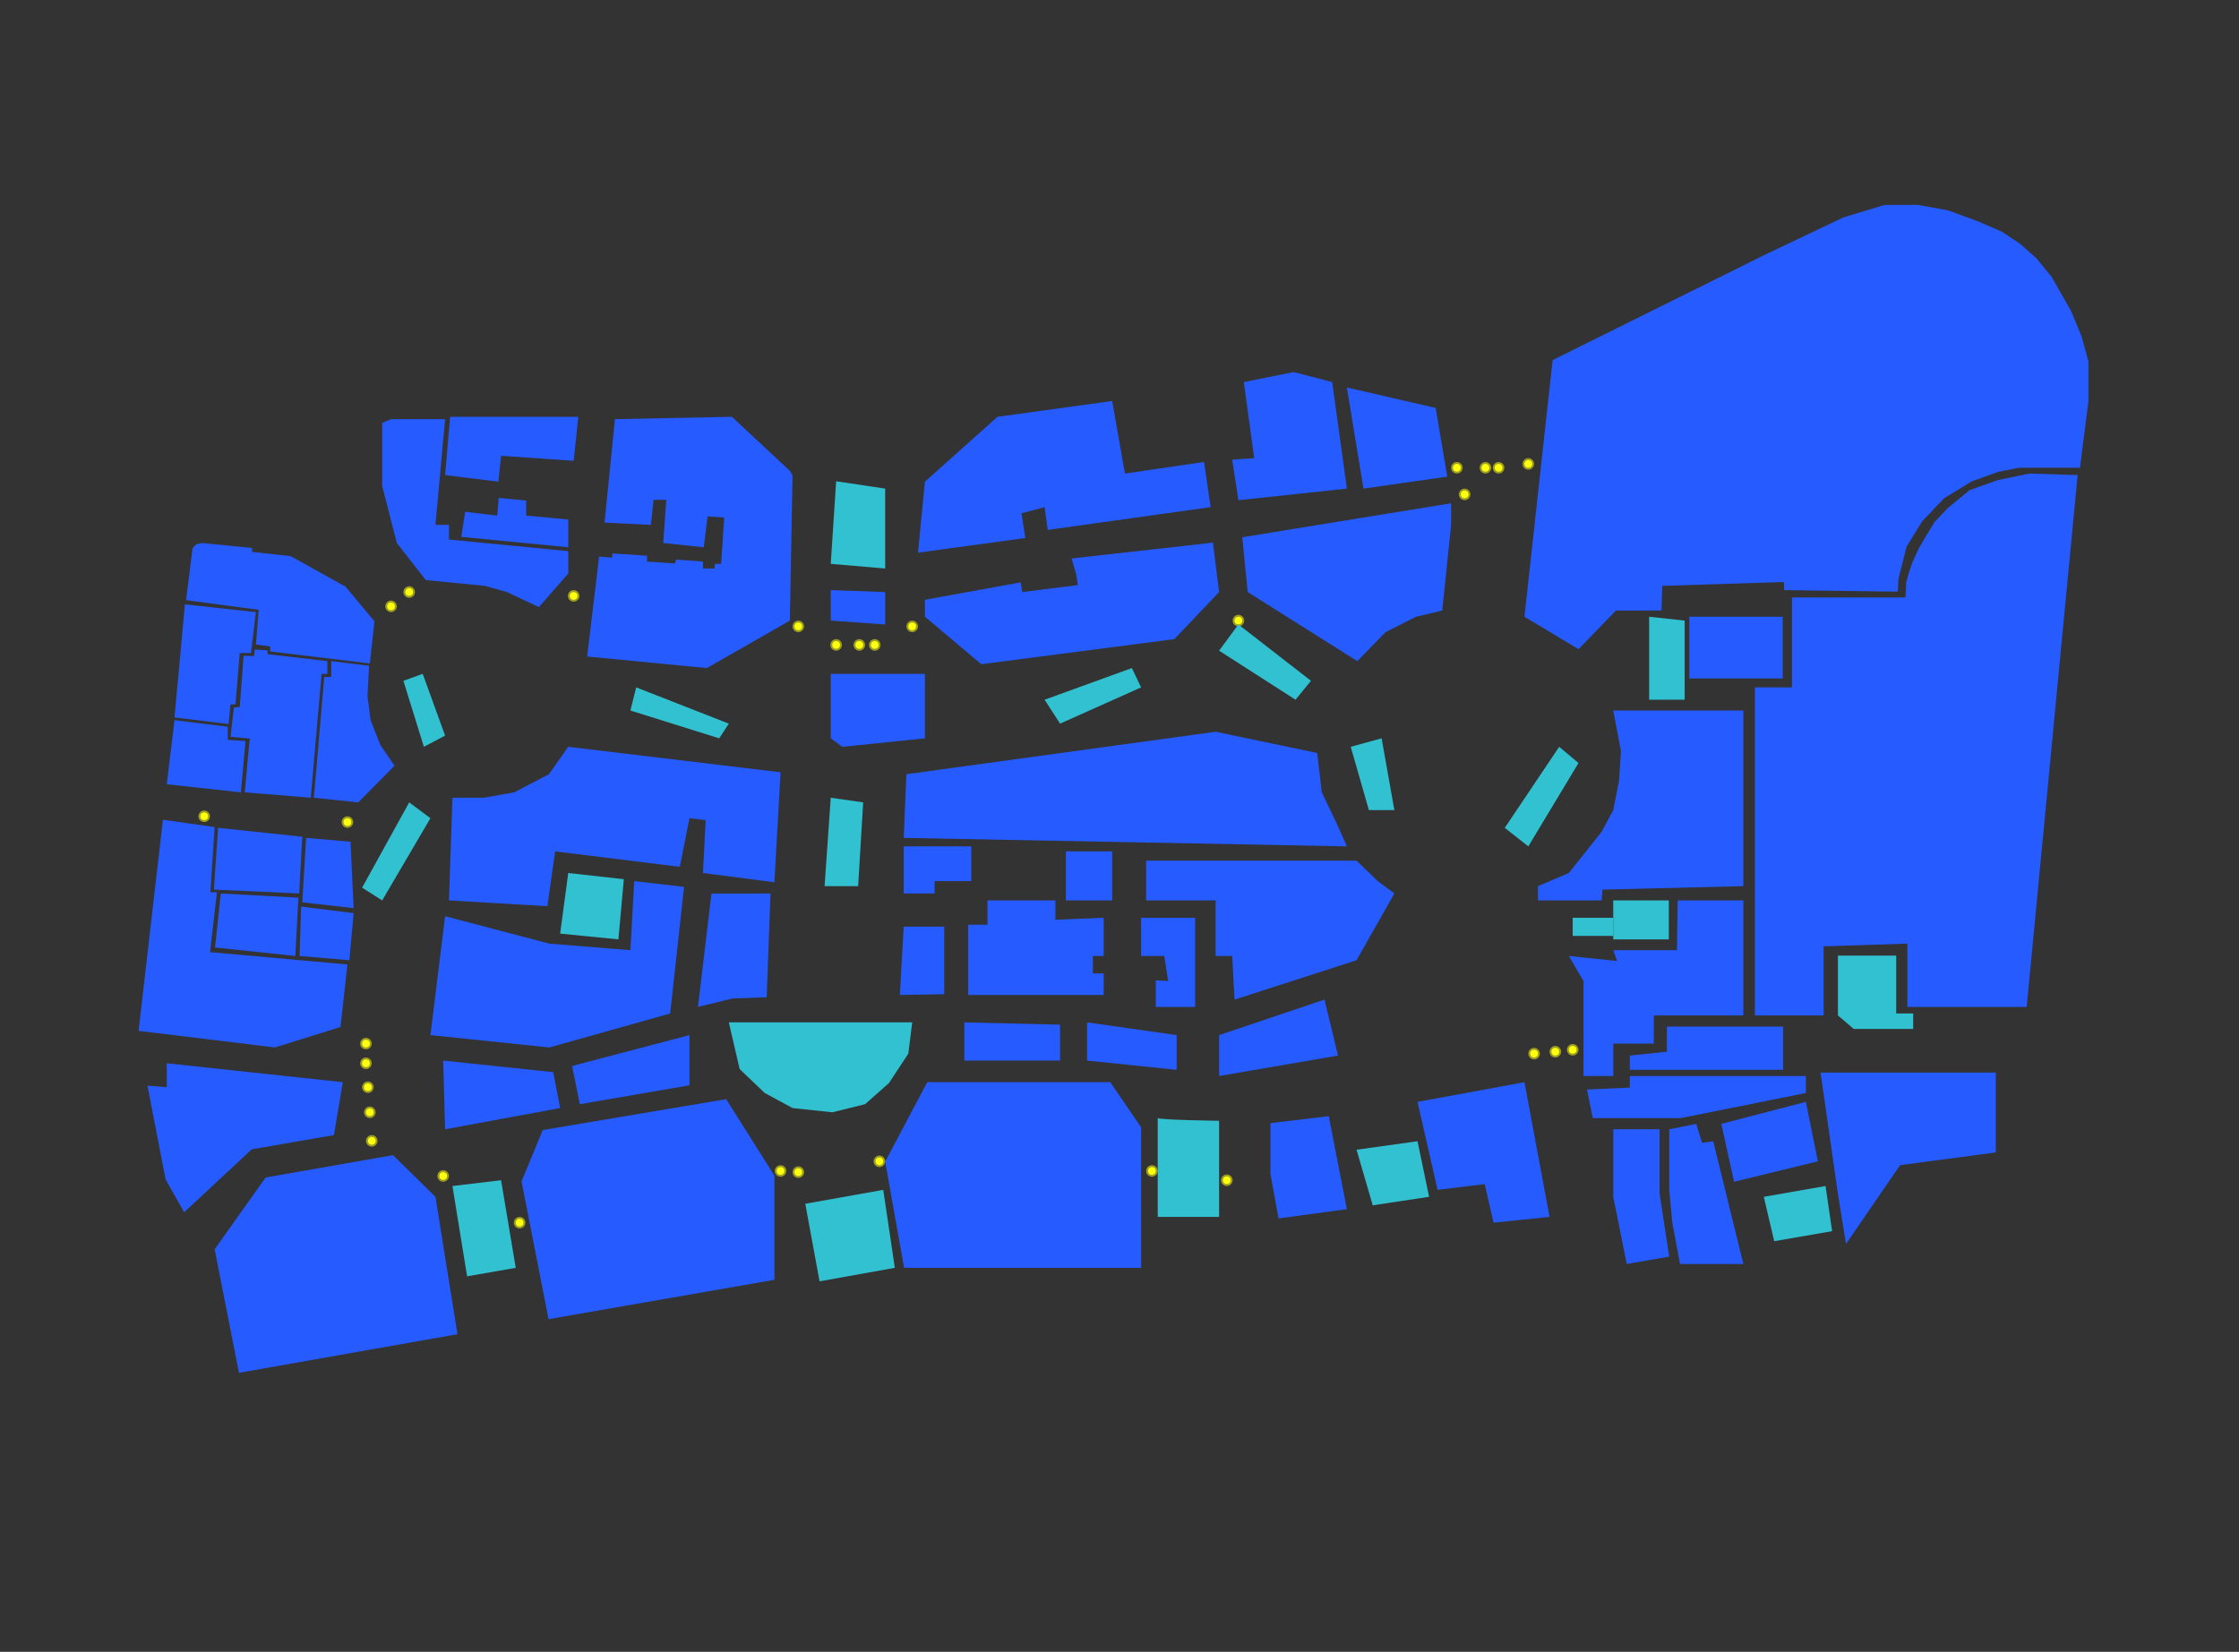 <?xml version="1.0" encoding="utf-8"?>
<!-- Generator: Adobe Illustrator 23.0.1, SVG Export Plug-In . SVG Version: 6.00 Build 0)  -->
<svg version="1.1" id="图层_1" xmlns="http://www.w3.org/2000/svg" xmlns:xlink="http://www.w3.org/1999/xlink" x="0px" y="0px"
	 viewBox="0 0 580 428" style="enable-background:new 0 0 580 428;" xml:space="preserve">
<rect x="0" y="0" width="580" height="428" fill="#333333" stroke="none"/>
<polygon style="fill:#265BFF;" points="68.8,305.1 101.8,299.3 112.8,310.1 118.5,345.7 61.9,355.7 55.6,323.7 "/>
<polygon style="fill:#265BFF;" points="140.6,292.8 135.1,306.1 142.1,341.8 200.6,331.6 200.6,304.6 188.1,284.8 "/>
<polygon style="fill:#265BFF;" points="229.3,301 240.2,280.4 287.6,280.4 295.6,292.1 295.6,328.5 234.2,328.5 "/>
<polygon style="fill:#265BFF;" points="47.7,314.1 65.2,297.8 86.5,294.1 88.8,280.4 43.2,275.5 43.2,281.7 38.2,281.3 42.9,305.6 
	"/>
<polygon style="fill:#265BFF;" points="114.8,274.8 115.3,292.6 145.1,287.1 143.3,277.8 "/>
<polygon style="fill:#265BFF;" points="148.2,276.2 150.2,286.1 178.6,281.2 178.6,268.2 "/>
<polygon style="fill:#265BFF;" points="249.8,264.9 249.8,274.8 274.6,274.8 274.6,265.5 "/>
<polygon style="fill:#265BFF;" points="281.6,264.9 281.6,274.8 304.8,277.2 304.8,268.2 "/>
<polygon style="fill:#265BFF;" points="315.8,268.2 315.8,278.8 346.6,273.5 343.1,259 "/>
<polygon style="fill:#265BFF;" points="42.2,212.4 55.6,214.3 54.5,231.2 56.2,231.2 54.4,246.7 90,249.9 88.2,266.1 71.2,271.4 
	35.9,267.1 "/>
<polygon style="fill:#265BFF;" points="56.5,214.5 55.4,230.5 77.5,231.5 78.3,216.8 "/>
<polygon style="fill:#265BFF;" points="57.2,231.5 77.3,232.6 76.5,247.7 55.7,245.5 "/>
<polygon style="fill:#265BFF;" points="79.3,217.1 90.8,218.1 91.6,235.3 78.3,233.8 "/>
<polygon style="fill:#265BFF;" points="78,234.9 91.6,236.6 90.5,248.8 77.6,247.7 "/>
<polygon style="fill:#265BFF;" points="47.9,156.6 66.3,158.6 65,169.2 62.1,169.2 61,182.5 59.7,182.5 59.2,187.6 45.2,185.9 "/>
<polygon style="fill:#265BFF;" points="45.2,186.6 59,188.3 59,191.7 63.6,192 62.4,205.3 43.2,203.2 "/>
<polygon style="fill:#265BFF;" points="66,168.3 69.3,168.5 69.3,169.5 84.8,171.3 84.8,174.6 83.3,174.6 80.5,206.7 63.4,205.3 
	64.6,192.2 64.8,191.4 59.7,190.9 60.6,183.3 62.1,183.2 63.1,169.9 65.8,170 "/>
<polygon style="fill:#265BFF;" points="85.8,171.3 85.8,175.4 84,175.4 81.3,206.7 92.8,207.9 102.2,198.4 98.5,193 96,186.6 
	95.2,180.4 95.6,172.5 "/>
<polygon style="fill:#265BFF;" points="49.9,142 48.2,155.5 67,158 66.3,167 70,167.5 70,168.8 95.8,171.9 97,161 89.5,152 
	75.3,144.1 65.3,143 65.3,142 52.5,140.7 50.9,141 "/>
<g>
	<circle style="opacity:0.52;fill:#FFFF10;enable-background:new    ;" cx="52.9" cy="211.5" r="1.5"/>
	<circle style="fill:#FFFF10;" cx="52.9" cy="211.5" r="1"/>
</g>
<g>
	<circle style="opacity:0.52;fill:#FFFF10;enable-background:new    ;" cx="90" cy="213" r="1.5"/>
	<circle style="fill:#FFFF10;" cx="90" cy="213" r="1"/>
</g>
<g>
	<circle style="opacity:0.52;fill:#FFFF10;enable-background:new    ;" cx="101.3" cy="157.1" r="1.5"/>
	<circle style="fill:#FFFF10;" cx="101.3" cy="157.1" r="1"/>
</g>
<g>
	<circle style="opacity:0.52;fill:#FFFF10;enable-background:new    ;" cx="106" cy="153.4" r="1.5"/>
	<circle style="fill:#FFFF10;" cx="106" cy="153.4" r="1"/>
</g>
<g>
	<circle style="opacity:0.52;fill:#FFFF10;enable-background:new    ;" cx="148.6" cy="154.4" r="1.5"/>
	<circle style="fill:#FFFF10;" cx="148.6" cy="154.4" r="1"/>
</g>
<g>
	<circle style="opacity:0.52;fill:#FFFF10;enable-background:new    ;" cx="94.8" cy="270.4" r="1.5"/>
	<circle style="fill:#FFFF10;" cx="94.8" cy="270.4" r="1"/>
</g>
<g>
	<circle style="opacity:0.52;fill:#FFFF10;enable-background:new    ;" cx="94.8" cy="275.5" r="1.5"/>
	<circle style="fill:#FFFF10;" cx="94.8" cy="275.5" r="1"/>
</g>
<g>
	<circle style="opacity:0.52;fill:#FFFF10;enable-background:new    ;" cx="95.3" cy="281.7" r="1.5"/>
	<circle style="fill:#FFFF10;" cx="95.3" cy="281.7" r="1"/>
</g>
<g>
	<circle style="opacity:0.52;fill:#FFFF10;enable-background:new    ;" cx="95.8" cy="288.2" r="1.5"/>
	<circle style="fill:#FFFF10;" cx="95.8" cy="288.2" r="1"/>
</g>
<g>
	<circle style="opacity:0.52;fill:#FFFF10;enable-background:new    ;" cx="96.3" cy="295.6" r="1.5"/>
	<circle style="fill:#FFFF10;" cx="96.3" cy="295.6" r="1"/>
</g>
<g>
	<circle style="opacity:0.52;fill:#FFFF10;enable-background:new    ;" cx="114.8" cy="304.7" r="1.5"/>
	<circle style="fill:#FFFF10;" cx="114.8" cy="304.7" r="1"/>
</g>
<g>
	<circle style="opacity:0.52;fill:#FFFF10;enable-background:new    ;" cx="134.6" cy="316.8" r="1.5"/>
	<circle style="fill:#FFFF10;" cx="134.6" cy="316.8" r="1"/>
</g>
<g>
	<circle style="opacity:0.52;fill:#FFFF10;enable-background:new    ;" cx="202.2" cy="303.4" r="1.5"/>
	<circle style="fill:#FFFF10;" cx="202.2" cy="303.4" r="1"/>
</g>
<g>
	<circle style="opacity:0.52;fill:#FFFF10;enable-background:new    ;" cx="206.8" cy="303.7" r="1.5"/>
	<circle style="fill:#FFFF10;" cx="206.8" cy="303.7" r="1"/>
</g>
<g>
	<circle style="opacity:0.52;fill:#FFFF10;enable-background:new    ;" cx="227.8" cy="300.9" r="1.5"/>
	<circle style="fill:#FFFF10;" cx="227.8" cy="300.9" r="1"/>
</g>
<g>
	<circle style="opacity:0.52;fill:#FFFF10;enable-background:new    ;" cx="298.4" cy="303.4" r="1.5"/>
	<circle style="fill:#FFFF10;" cx="298.4" cy="303.4" r="1"/>
</g>
<g>
	<circle style="opacity:0.52;fill:#FFFF10;enable-background:new    ;" cx="317.8" cy="305.8" r="1.5"/>
	<circle style="fill:#FFFF10;" cx="317.8" cy="305.8" r="1"/>
</g>
<g>
	<circle style="opacity:0.52;fill:#FFFF10;enable-background:new    ;" cx="397.4" cy="273" r="1.5"/>
	<circle style="fill:#FFFF10;" cx="397.4" cy="273" r="1"/>
</g>
<g>
	<circle style="opacity:0.52;fill:#FFFF10;enable-background:new    ;" cx="402.9" cy="272.5" r="1.5"/>
	<circle style="fill:#FFFF10;" cx="402.9" cy="272.5" r="1"/>
</g>
<g>
	<circle style="opacity:0.52;fill:#FFFF10;enable-background:new    ;" cx="407.4" cy="272" r="1.5"/>
	<circle style="fill:#FFFF10;" cx="407.4" cy="272" r="1"/>
</g>
<g>
	<circle style="opacity:0.52;fill:#FFFF10;enable-background:new    ;" cx="320.8" cy="160.8" r="1.5"/>
	<circle style="fill:#FFFF10;" cx="320.8" cy="160.8" r="1"/>
</g>
<g>
	<circle style="opacity:0.52;fill:#FFFF10;enable-background:new    ;" cx="236.3" cy="162.3" r="1.5"/>
	<circle style="fill:#FFFF10;" cx="236.3" cy="162.3" r="1"/>
</g>
<g>
	<circle style="opacity:0.52;fill:#FFFF10;enable-background:new    ;" cx="206.8" cy="162.3" r="1.5"/>
	<circle style="fill:#FFFF10;" cx="206.8" cy="162.3" r="1"/>
</g>
<g>
	<circle style="opacity:0.52;fill:#FFFF10;enable-background:new    ;" cx="216.6" cy="167.1" r="1.5"/>
	<circle style="fill:#FFFF10;" cx="216.6" cy="167.1" r="1"/>
</g>
<g>
	<circle style="opacity:0.52;fill:#FFFF10;enable-background:new    ;" cx="222.6" cy="167.1" r="1.5"/>
	<circle style="fill:#FFFF10;" cx="222.6" cy="167.1" r="1"/>
</g>
<g>
	<circle style="opacity:0.52;fill:#FFFF10;enable-background:new    ;" cx="226.6" cy="167.1" r="1.5"/>
	<circle style="fill:#FFFF10;" cx="226.6" cy="167.1" r="1"/>
</g>
<g>
	<circle style="opacity:0.52;fill:#FFFF10;enable-background:new    ;" cx="379.4" cy="128.1" r="1.5"/>
	<circle style="fill:#FFFF10;" cx="379.4" cy="128.1" r="1"/>
</g>
<g>
	<circle style="opacity:0.52;fill:#FFFF10;enable-background:new    ;" cx="377.4" cy="121.2" r="1.5"/>
	<circle style="fill:#FFFF10;" cx="377.4" cy="121.2" r="1"/>
</g>
<g>
	<circle style="opacity:0.52;fill:#FFFF10;enable-background:new    ;" cx="384.8" cy="121.2" r="1.5"/>
	<circle style="fill:#FFFF10;" cx="384.8" cy="121.2" r="1"/>
</g>
<g>
	<circle style="opacity:0.52;fill:#FFFF10;enable-background:new    ;" cx="388.2" cy="121.2" r="1.5"/>
	<circle style="fill:#FFFF10;" cx="388.2" cy="121.2" r="1"/>
</g>
<g>
	<circle style="opacity:0.52;fill:#FFFF10;enable-background:new    ;" cx="395.9" cy="120.2" r="1.5"/>
	<circle style="fill:#FFFF10;" cx="395.9" cy="120.2" r="1"/>
</g>
<polygon style="fill:#31C1D1;" points="117.2,307.3 121,330.7 133.6,328.5 129.8,305.8 "/>
<polygon style="fill:#31C1D1;" points="208.6,311.9 212.3,332 231.8,328.5 228.8,308.3 "/>
<polygon style="fill:#31C1D1;" points="188.8,264.9 236.3,264.9 235.3,273 230.3,280.6 224.1,286.1 215.6,288.2 205.3,287.1 
	198.1,283.2 191.6,277 "/>
<path style="fill:#31C1D1;" d="M299.9,289.7c1,0.5,15.9,0.7,15.9,0.7v24.9h-15.9V289.7z"/>
<polygon style="fill:#265BFF;" points="429.9,292.6 429.9,309.2 432.4,325.6 421.4,327.5 417.9,310.1 417.9,292.6 "/>
<polygon style="fill:#31C1D1;" points="476.1,247.6 491.2,247.6 491.2,262.6 495.6,262.6 495.6,266.6 480.2,266.6 476.1,263.1 "/>
<polygon style="fill:#31C1D1;" points="216.6,124.7 215.2,146.1 229.3,147.3 229.3,126.6 "/>
<polygon style="fill:#265BFF;" points="99,114.2 99,125.9 102.8,140.7 110.3,150.3 125.6,151.8 131.3,153.4 139.6,157.3 
	147.2,148.6 147.2,142.8 116.3,139.8 116.3,136 112.8,136 115.3,108.6 101.3,108.6 99,109.6 "/>
<polygon style="fill:#265BFF;" points="116.6,108 115.3,123.1 129.1,124.8 129.8,118.1 148.6,119.4 149.8,108 "/>
<polygon style="fill:#265BFF;" points="120.5,132.6 128.8,133.6 129.2,129 136.3,129.7 136.3,133.6 147.2,134.6 147.2,141.8 
	119.5,139.1 "/>
<polygon style="fill:#265BFF;" points="156.6,135.4 168.6,136 169.3,129.5 172.6,129.5 171.8,140.7 182.3,141.8 183.3,133.8 
	187.6,134.1 186.8,146.1 185.2,146.1 185.1,147.3 182.1,147.3 182.1,145.5 175.2,145 174.8,146 167.6,145.5 167.6,144 158.6,143.4 
	158.6,144.5 155.2,144.2 152.1,170.1 183.1,173.1 204.6,160.8 205.3,123.2 204.6,122 189.6,108 159.3,108.6 "/>
<polygon style="fill:#31C1D1;" points="104.5,176.4 109.5,174.6 115.3,190.6 109.8,193.5 "/>
<polygon style="fill:#31C1D1;" points="349.9,193.5 357.9,191.3 361.2,209.9 354.6,209.9 "/>
<rect x="407.4" y="237.8" style="fill:#31C1D1;" width="10.5" height="4.7"/>
<polygon style="fill:#31C1D1;" points="456.9,310.1 472.9,307.3 474.6,319 459.6,321.6 "/>
<polygon style="fill:#31C1D1;" points="351.4,297.9 367.2,295.7 370.2,310.1 355.6,312.3 "/>
<polygon style="fill:#31C1D1;" points="427.2,159.8 427.2,181.3 436.4,181.3 436.4,160.8 "/>
<polygon style="fill:#31C1D1;" points="147.2,226.2 145.1,241.9 160.2,243.4 161.6,227.8 "/>
<rect x="417.9" y="233.3" style="fill:#31C1D1;" width="14.4" height="10.1"/>
<polygon style="fill:#31C1D1;" points="93.8,230 99,233.3 111.5,212 106,207.9 "/>
<polygon style="fill:#31C1D1;" points="164.8,178.1 163.3,184.1 186.3,191.3 188.8,187.5 "/>
<polygon style="fill:#31C1D1;" points="270.6,181.3 274.6,187.5 295.6,178.1 293.2,173.1 "/>
<polygon style="fill:#31C1D1;" points="320.8,161.8 315.8,168.6 335.6,181.3 339.6,176.4 "/>
<polygon style="fill:#31C1D1;" points="403.9,193.5 408.9,197.7 395.9,219.3 389.8,214.5 "/>
<polygon style="fill:#265BFF;" points="215.2,174.6 215.2,191.3 218.2,193.5 239.6,191.3 239.6,174.6 "/>
<polygon style="fill:#265BFF;" points="117.2,206.7 125.3,206.7 133.2,205.3 142.2,200.6 147.2,193.5 202.2,200.1 200.6,228.6 
	182.1,226.2 182.8,212.5 178.6,212 176.1,224.6 143.8,220.6 141.8,234.8 116.3,233.3 "/>
<polygon style="fill:#265BFF;" points="184.3,231.5 180.8,260.9 189.8,258.7 198.6,258.4 199.6,231.5 "/>
<polygon style="fill:#265BFF;" points="115.3,237.4 111.5,268.2 142.3,271.4 173.6,262.6 177.2,229.8 164.3,228.3 163.3,246.2 
	142.3,244.5 "/>
<polygon style="fill:#265BFF;" points="215.2,152.9 229.3,153.4 229.3,161.8 215.2,160.8 "/>
<polygon style="fill:#265BFF;" points="234.8,200.6 314.9,189.6 341.2,195.1 342.4,205.3 346.6,214.1 348.9,219.3 234.1,217.1 "/>
<polygon style="fill:#265BFF;" points="361.2,231.5 351.4,248.8 319.8,259 319.2,247.7 314.9,247.7 314.9,233.3 296.9,233.3 
	296.9,223 348.9,223 351.4,223 356.9,228.3 "/>
<polygon style="fill:#265BFF;" points="234.1,240.1 244.6,240.1 244.6,257.6 233.1,257.8 "/>
<polygon style="fill:#31C1D1;" points="215.2,206.7 223.6,207.9 222.3,229.6 213.6,229.6 "/>
<polygon style="fill:#265BFF;" points="250.8,257.8 250.8,239.6 255.8,239.6 255.8,233.3 273.4,233.3 273.4,238.3 285.9,237.8 
	285.9,247.7 283.1,247.7 283.1,252.2 285.9,252.2 285.9,257.8 "/>
<polygon style="fill:#265BFF;" points="295.6,237.8 309.6,237.8 309.6,260.9 299.4,260.9 299.4,254 302.6,254.2 301.6,247.7 
	295.6,247.7 "/>
<rect x="276.1" y="220.6" style="fill:#265BFF;" width="12" height="12.7"/>
<polygon style="fill:#265BFF;" points="251.6,219.3 251.6,228.3 242.1,228.3 242.1,231.5 234.1,231.5 234.1,219.3 "/>
<polygon style="fill:#265BFF;" points="239.6,155.4 239.6,159.8 254.2,172.1 304.2,165.6 315.8,153.4 314.2,140.6 277.6,144.7 
	278.8,148.9 279.2,151.6 264.8,153.4 264.4,150.9 "/>
<polygon style="fill:#265BFF;" points="321.8,139.2 323.2,153.4 351.6,171.3 358.9,163.8 366.8,159.8 373.6,158.2 375.9,136 
	375.9,130.4 "/>
<polygon style="fill:#265BFF;" points="237.8,143.2 265.6,139.4 264.6,133 270.6,131.4 271.4,137.3 313.6,131.4 311.9,119.7 
	291.4,122.7 288.1,103.9 258.4,108 239.6,124.8 "/>
<polygon style="fill:#265BFF;" points="322.2,99 324.9,118.7 319.2,119.1 320.8,129.6 348.9,126.6 345.1,99 335.1,96.4 "/>
<polygon style="fill:#265BFF;" points="348.9,100.4 353.2,126.6 374.9,123.5 371.9,105.7 "/>
<polygon style="fill:#265BFF;" points="394.9,159.8 402.2,93.3 457.2,66 477.6,56.3 488.2,53.1 496.9,53.1 504.6,54.5 512.5,57.4 
	518.5,60 523.2,63.1 527.5,66.9 531.5,71.8 536.5,80.6 539.2,87.1 541,93.7 541,103.9 538.8,121.2 523,121.2 517.8,122.2 
	510.8,124.7 503.6,129.1 497.9,135.1 493.9,141.6 491.8,149.9 491.6,153.3 462.2,152.9 462.1,150.8 430.6,151.8 430.4,158.2 
	418.6,158.2 408.9,168.2 "/>
<polygon style="fill:#265BFF;" points="538.2,123.1 525.7,122.7 517.5,124.4 510.2,127 504.6,131.6 501.1,135.3 498.8,139.1 
	497.1,142 495.4,145.7 494.6,148 493.8,150.8 493.6,154.8 464.2,154.8 464.2,178.1 454.6,178.1 454.6,263.1 472.4,263.1 
	472.4,245.2 494.1,244.5 494.1,260.9 525,260.9 "/>
<rect x="437.6" y="159.8" style="fill:#265BFF;" width="24.2" height="16"/>
<polygon style="fill:#265BFF;" points="451.6,233.3 451.6,263.1 428.4,263.1 428.4,270.4 417.9,270.4 417.9,278.8 410.2,278.8 
	410.2,254.2 406.4,247.7 418.9,249 417.9,246.2 434.4,246.2 434.6,233.3 "/>
<polygon style="fill:#265BFF;" points="461.9,266 461.9,277.2 422.2,277.2 422.2,273.5 431.8,272.5 431.8,266 "/>
<polygon style="fill:#265BFF;" points="412.6,289.7 425.2,289.7 435.4,289.7 467.8,283.2 467.8,278.8 422.2,278.8 422.2,281.8 
	411.1,282.3 "/>
<polygon style="fill:#265BFF;" points="445.9,291.2 467.8,285.5 470.9,300.9 449.2,306.2 "/>
<polygon style="fill:#265BFF;" points="471.6,277.9 517,277.9 517,298.6 492.2,301.9 478.2,322.3 476.1,309.3 "/>
<polygon style="fill:#265BFF;" points="329.1,291 329.1,304.2 331.2,315.7 348.9,313.3 344.2,289.2 "/>
<polygon style="fill:#265BFF;" points="367.2,285.5 372.4,308.3 384.6,306.8 386.9,316.8 401.4,315.3 394.9,280.4 "/>
<polygon style="fill:#265BFF;" points="451.6,184.1 417.9,184.1 419.9,194.6 419.4,202.3 417.9,209.9 414.9,215.5 406.4,226.2 
	398.4,229.6 398.4,233.3 414.9,233.3 415.1,230.5 451.6,229.6 "/>
<polygon style="fill:#265BFF;" points="432.4,292.6 439.4,291.2 440.9,296.1 443.8,295.7 451.6,327.5 445.2,327.5 435.2,327.5 
	433.2,316.8 432.4,308.3 "/>
</svg>
